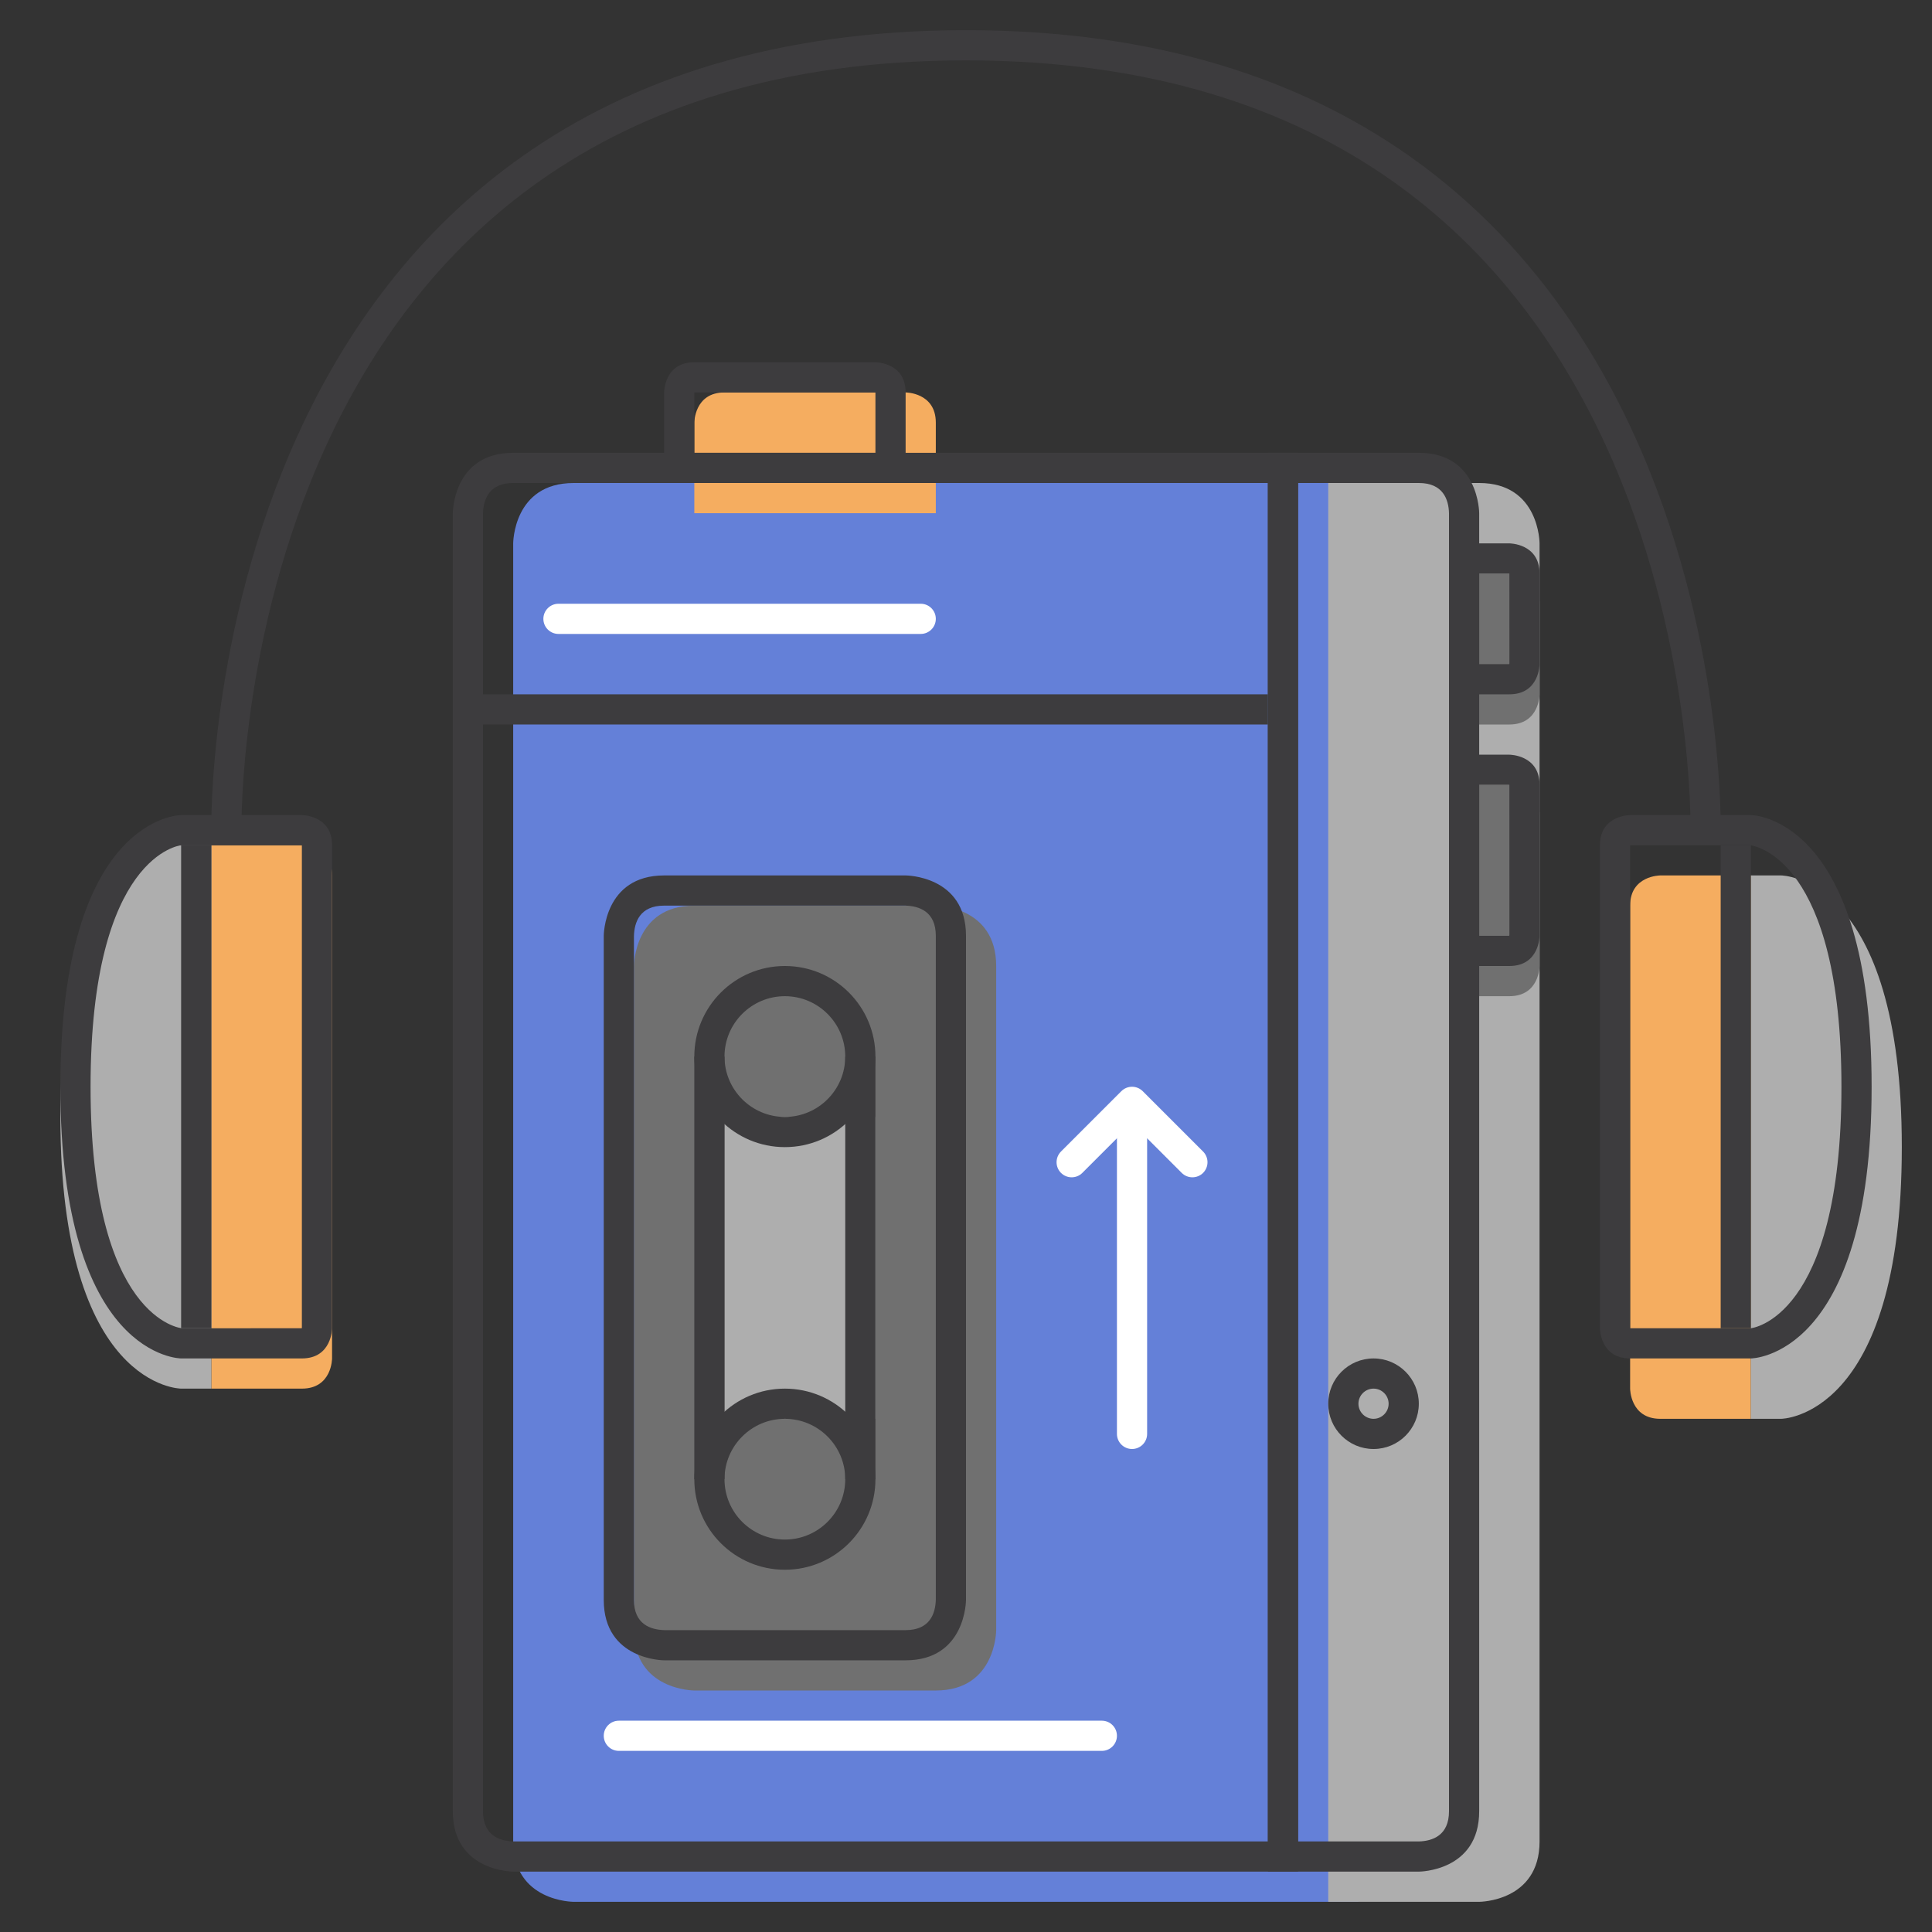 <?xml version="1.0" encoding="utf-8"?>
<!-- Generator: Adobe Illustrator 16.0.0, SVG Export Plug-In . SVG Version: 6.00 Build 0)  -->
<!DOCTYPE svg PUBLIC "-//W3C//DTD SVG 1.1//EN" "http://www.w3.org/Graphics/SVG/1.1/DTD/svg11.dtd">
<svg version="1.1" id="Capa_1" xmlns="http://www.w3.org/2000/svg" xmlns:xlink="http://www.w3.org/1999/xlink" x="0px" y="0px"
	 width="64px" height="64px" viewBox="0 0 64 64" enable-background="new 0 0 64 64" xml:space="preserve">
<rect x="0" y="0" width="64" height="64" fill="#333333" stroke="none"/>
<g>
	<path fill="#F5AD60" d="M54,30v16c0,0,0,1,1,1h3V29h-3C55,29,54,29,54,30z"/>
</g>
<path fill="#AEAEAE" d="M58,29v18h1c0,0,4,0,4-9s-4-9-4-9H58z"/>
<g>
	<path fill="#F5AD60" d="M11,29v16c0,0,0,1-1,1H7V28h3C10,28,11,28,11,29z"/>
</g>
<path fill="#AEAEAE" d="M7,28v18H6c0,0-4,0-4-9s4-9,4-9H7z"/>
<g>
	<path fill="#6480D8" d="M17,18c0,0,0-2,2-2h26v47H19c0,0-2,0-2-2S17,18,17,18z"/>
</g>
<g>
	<path fill="#AEAEAE" d="M51,18c0,0,0-2-2-2h-5v47h5c0,0,2,0,2-2S51,18,51,18z"/>
</g>
<g>
	<path fill="#707070" d="M48,26h2c0,0,1,0,1,1v5c0,0,0,1-1,1h-2V26z"/>
</g>
<g>
	<path fill="#707070" d="M48,19h2c0,0,1,0,1,1v3c0,0,0,1-1,1h-2V19z"/>
</g>
<g>
	<g>
		<path fill="#3D3C3E" d="M45.5,46c0.275,0,0.5,0.225,0.5,0.5S45.775,47,45.5,47S45,46.775,45,46.5S45.225,46,45.5,46 M45.5,45
			c-0.828,0-1.5,0.672-1.5,1.5s0.672,1.5,1.5,1.5s1.5-0.672,1.5-1.5S46.328,45,45.5,45L45.5,45z"/>
	</g>
</g>
<rect x="16" y="23" fill="#3D3C3E" width="26" height="1"/>
<g>
	<path fill="#707070" d="M21,32c0,0,0-2,2-2h8c0,0,2,0,2,2v22c0,0,0,2-2,2s-8,0-8,0s-2,0-2-2S21,32,21,32z"/>
</g>
<rect x="24" y="37" fill="#AEAEAE" width="5" height="10"/>
<g>
	<g>
		<path fill="#3D3C3E" d="M26,33c1.103,0,2,0.897,2,2s-0.897,2-2,2s-2-0.897-2-2S24.897,33,26,33 M26,32c-1.657,0-3,1.344-3,3
			c0,1.657,1.343,3,3,3s3-1.343,3-3C29,33.344,27.657,32,26,32L26,32z"/>
	</g>
</g>
<g>
	<g>
		<path fill="#3D3C3E" d="M26,47c1.103,0,2,0.897,2,2s-0.897,2-2,2s-2-0.897-2-2S24.897,47,26,47 M26,46c-1.657,0-3,1.344-3,3
			c0,1.657,1.343,3,3,3s3-1.343,3-3C29,47.344,27.657,46,26,46L26,46z"/>
	</g>
</g>
<rect x="23" y="35" fill="#3D3C3E" width="1" height="14"/>
<rect x="28" y="35" fill="#3D3C3E" width="1" height="14"/>
<g>
	<path fill="#F5AD60" d="M23,17v-3c0,0,0-1,1-1h6c0,0,1,0,1,1v3H23z"/>
</g>
<rect x="6" y="28" fill="#3D3C3E" width="1" height="16"/>
<rect x="57" y="28" fill="#3D3C3E" width="1" height="16"/>
<path fill="none" stroke="#3D3C3E" stroke-miterlimit="10" d="M7.5,27.5c0,0-0.5-26,24.5-26c25.005,0,24.5,26,24.5,26"/>
<g>
	<g>
		<path fill="#3D3C3E" d="M42,16v45H17.012C16.55,60.988,16,60.806,16,60V17.012C16.012,16.55,16.195,16,17,16H42 M43,15H17
			c-2,0-2,2-2,2s0,41,0,43s2,2,2,2h26V15L43,15z"/>
	</g>
</g>
<g>
	<path fill="#3D3C3E" d="M29.992,30C30.453,30.013,31,30.197,31,31v21.988C30.988,53.45,30.805,54,30,54h-7.988
		C21.55,53.988,21,53.806,21,53V31.012C21.012,30.55,21.195,30,22,30H29.992 M30,29h-8c-2,0-2,2-2,2s0,20,0,22s2,2,2,2s6,0,8,0
		s2-2,2-2V31C32,29,30,29,30,29L30,29z"/>
</g>
<g>
	<g>
		<path fill="#3D3C3E" d="M47,16c0.806,0,0.988,0.55,1,1v43c0,0.806-0.55,0.988-1,1h-4V16H47 M47,15h-5v47h5c0,0,2,0,2-2s0-43,0-43
			S49,15,47,15L47,15z"/>
	</g>
</g>
<g>
	<g>
		<path fill="#3D3C3E" d="M28.978,13c0.007,0.001,0.014,0.002,0.022,0.003V15h-6l0-1.972c0-0.008,0.002-0.018,0.004-0.028H28.978
			 M29,12h-6c-1,0-1,1-1,1v3h8v-3C30,12,29,12,29,12L29,12z"/>
	</g>
</g>
<g>
	<g>
		<path fill="#3D3C3E" d="M49.979,26c0.007,0.001,0.014,0.002,0.021,0.003l0.001,4.968C50,30.98,49.999,30.99,49.996,31H49v-5
			H49.979 M50,25h-2v7h2c1,0,1-1,1-1v-5C51,25,50,25,50,25L50,25z"/>
	</g>
</g>
<g>
	<g>
		<path fill="#3D3C3E" d="M49.979,19c0.007,0.001,0.014,0.002,0.021,0.003l0.001,2.968C50,21.98,49.999,21.99,49.996,22H49v-3
			H49.979 M50,18h-2v5h2c1,0,1-1,1-1v-3C51,18,50,18,50,18L50,18z"/>
	</g>
</g>
<g>
	<g>
		<path fill="#3D3C3E" d="M9.978,28c0.007,0.001,0.014,0.002,0.022,0.003l0,15.968C10,43.98,9.999,43.99,9.997,44L6.03,44.001
			C6,43.999,3,43.712,3,36s3-7.999,3-8H9.978 M10,27H6c0,0-4,0-4,9s4,9,4,9h4c1,0,1-1,1-1V28C11,27,10,27,10,27L10,27z"/>
	</g>
</g>
<g>
	<g>
		<path fill="#3D3C3E" d="M57.976,28C58.133,28.018,61,28.46,61,36c0,7.712-3,7.999-3,8h-4l0,0l0,0V28c0,0,0,0,0,0H57.976 M58,27h-4
			c0,0-1,0-1,1v16c0,0,0,1,1,1h4c0,0,4,0,4-9S58,27,58,27L58,27z"/>
	</g>
</g>
<path fill="#FFFFFF" d="M37,57.5c0-0.276-0.224-0.5-0.5-0.5h-16c-0.276,0-0.5,0.224-0.5,0.5l0,0c0,0.276,0.224,0.5,0.5,0.5h16
	C36.776,58,37,57.776,37,57.5L37,57.5z"/>
<path fill="#FFFFFF" d="M31,20.5c0-0.276-0.224-0.5-0.5-0.5h-12c-0.276,0-0.5,0.224-0.5,0.5l0,0c0,0.276,0.224,0.5,0.5,0.5h12
	C30.776,21,31,20.776,31,20.5L31,20.5z"/>
<polyline fill="none" stroke="#FFFFFF" stroke-linecap="round" stroke-linejoin="round" stroke-miterlimit="10" points="35.5,38.5 
	37.5,36.5 39.5,38.5 "/>
<path fill="#FFFFFF" d="M38,47.5c0,0.276-0.224,0.5-0.5,0.5l0,0c-0.276,0-0.5-0.224-0.5-0.5v-10c0-0.276,0.224-0.5,0.5-0.5l0,0
	c0.276,0,0.5,0.224,0.5,0.5V47.5z"/>
</svg>
